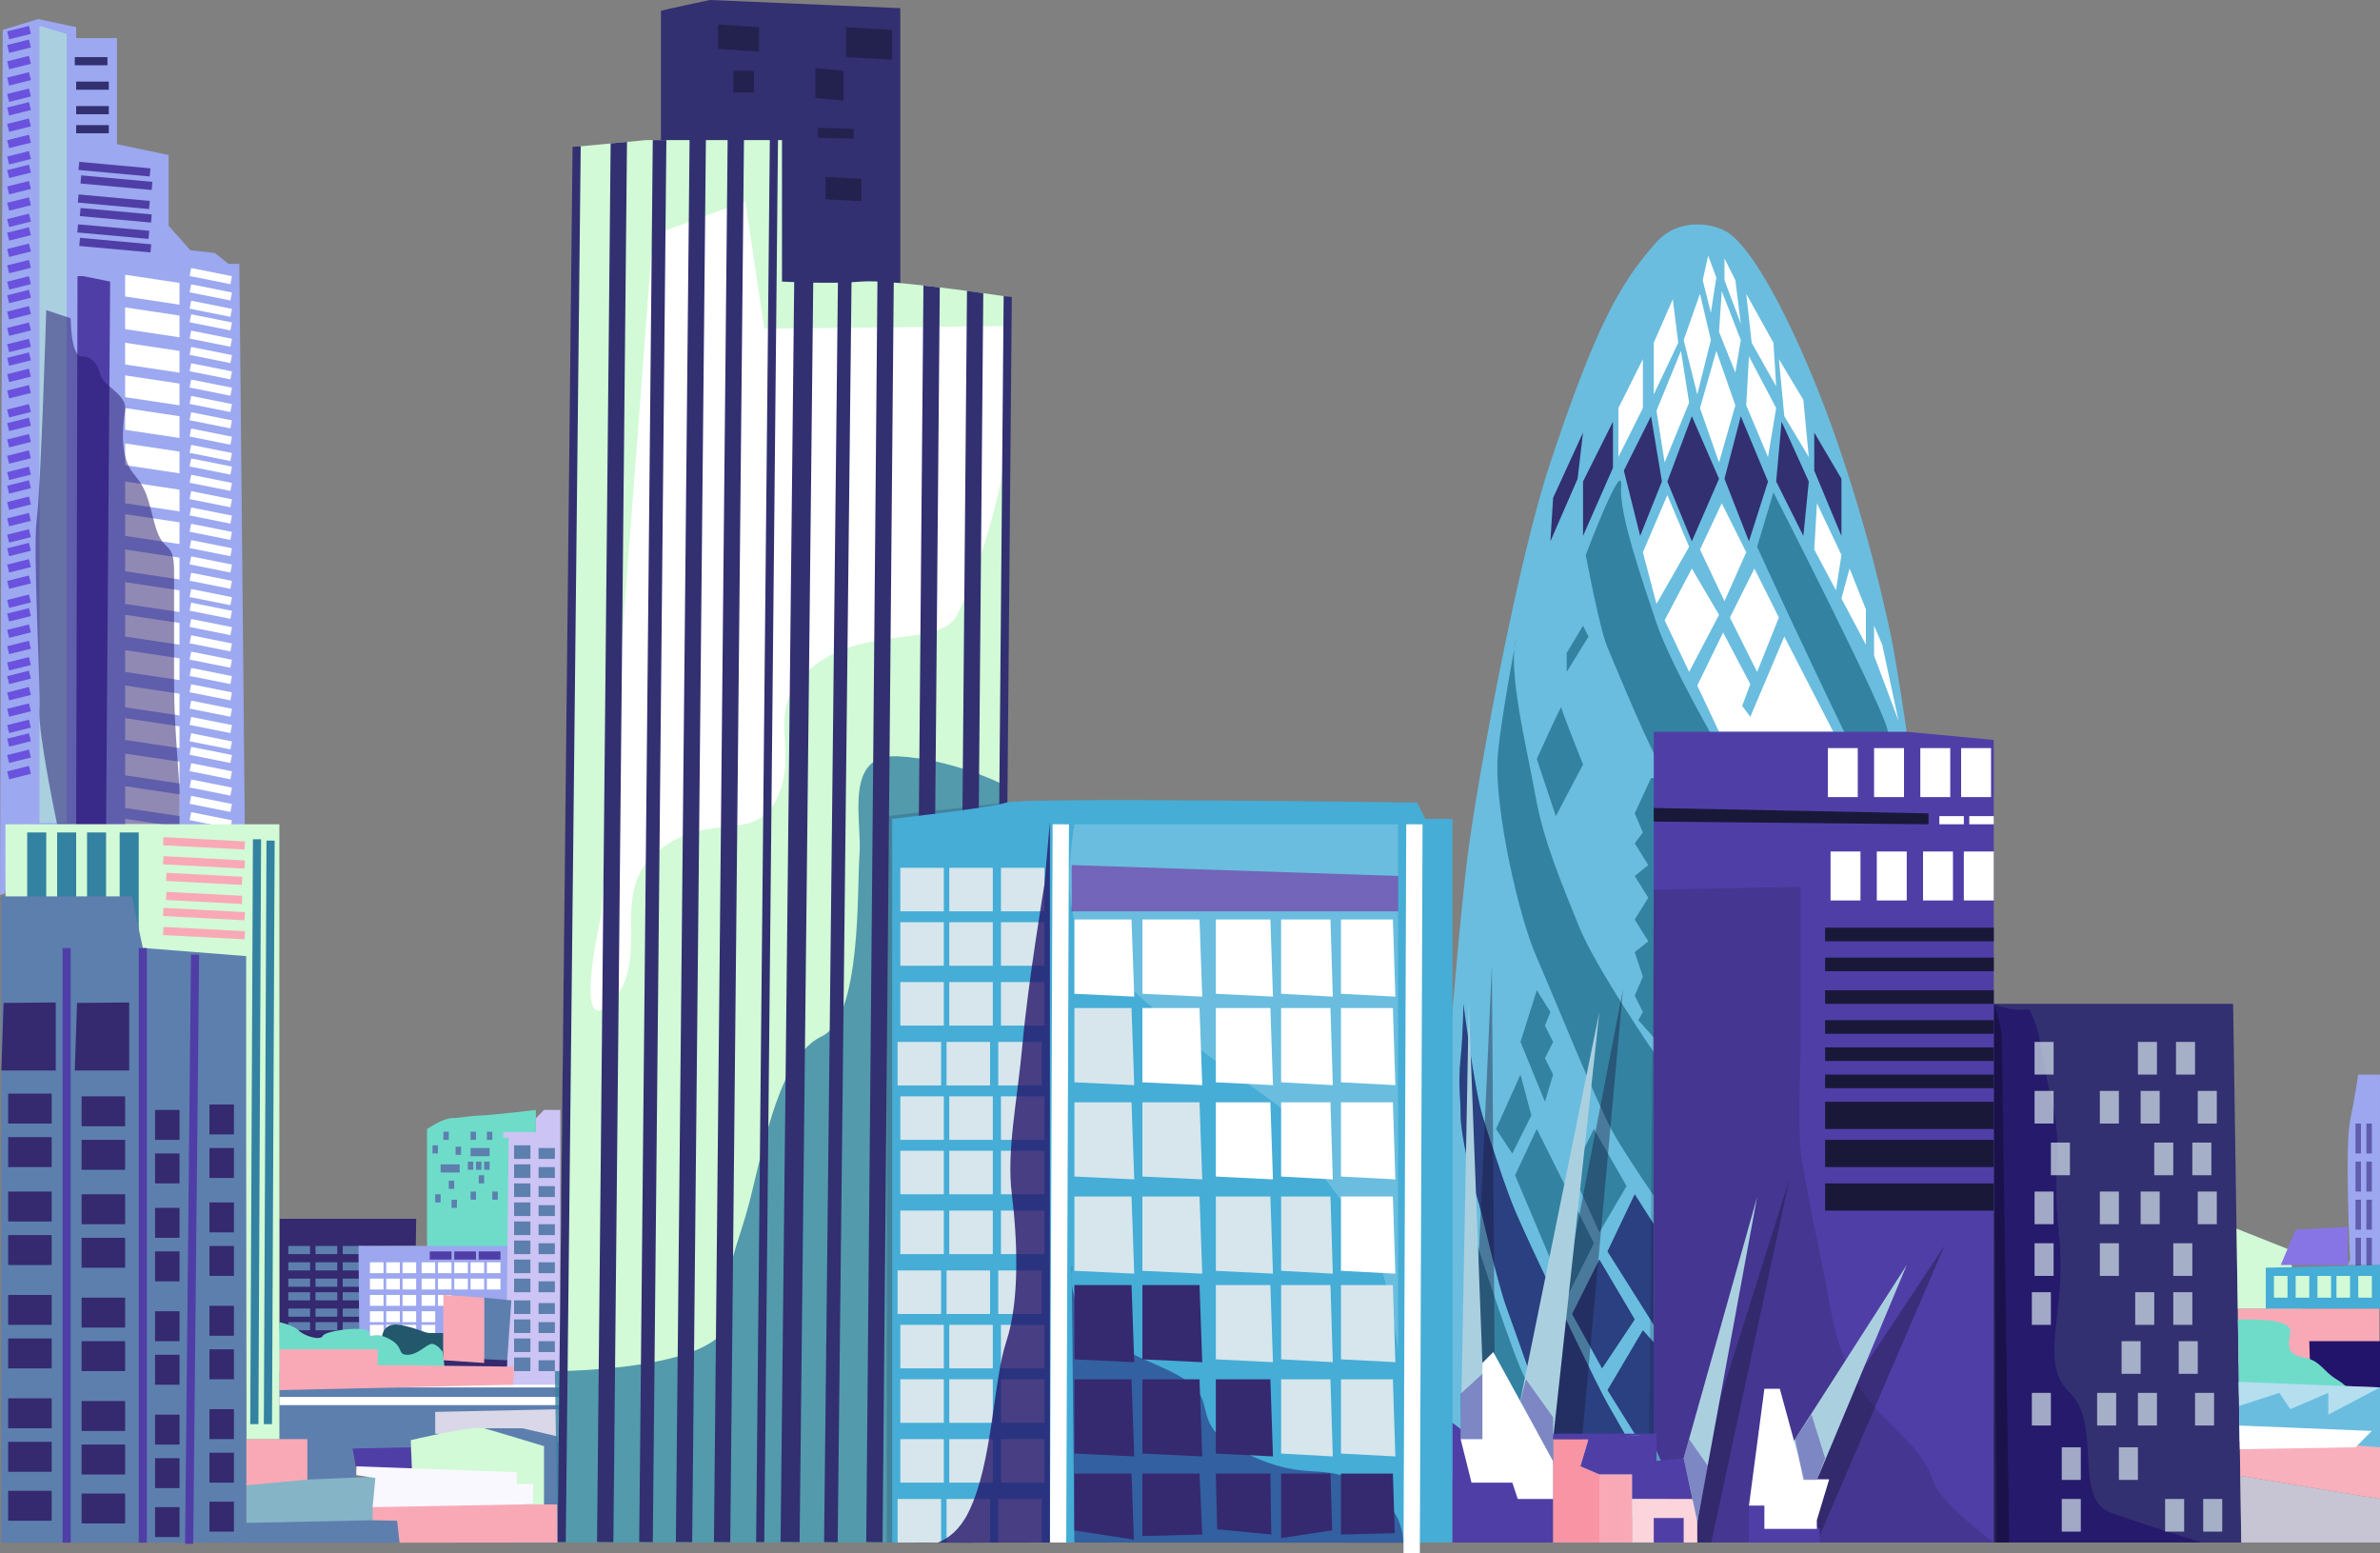 <svg id="Layer_1" data-name="Layer 1" xmlns="http://www.w3.org/2000/svg" viewBox="0 0 875 571"><rect x="0" y="0" width="875" height="571" fill="#808080" stroke="none"/><defs><style>.cls-1{fill:#6a52de;}.cls-2{fill:#5d7fae;}.cls-3{fill:#dad8e8;}.cls-4,.cls-48{fill:#503ea7;}.cls-23,.cls-5{fill:#35296f;}.cls-12,.cls-19,.cls-20,.cls-21,.cls-25,.cls-41,.cls-6{fill:none;stroke-miterlimit:10;}.cls-12,.cls-41,.cls-6{stroke:#fff;}.cls-19,.cls-20,.cls-21,.cls-25,.cls-6{stroke-width:3px;}.cls-7{fill:#d2fad6;}.cls-8{fill:#85b4c7;}.cls-9{fill:#6fdcca;}.cls-10{fill:#f9a9b6;}.cls-11{fill:#f9f8fe;}.cls-12{stroke-width:2px;}.cls-13{fill:#9ca7ef;}.cls-14{fill:#ccc4f4;}.cls-15,.cls-42{fill:#fff;}.cls-16{fill:#23576b;}.cls-17{fill:#9ca8ef;}.cls-18{fill:#aad0e0;}.cls-19{stroke:#6a52de;}.cls-20{stroke:#323071;}.cls-21{stroke:#503ea7;}.cls-22,.cls-27,.cls-33{fill:#23146b;}.cls-22,.cls-23,.cls-48{opacity:0.5;}.cls-22,.cls-23,.cls-27,.cls-30,.cls-39,.cls-42,.cls-44,.cls-45,.cls-48{isolation:isolate;}.cls-24,.cls-39{fill:#3482a1;}.cls-25{stroke:#f9a9b6;}.cls-26{fill:#323071;}.cls-27,.cls-39{opacity:0.8;}.cls-28{opacity:0.7;}.cls-29{fill:#d6e6ec;}.cls-30,.cls-40{opacity:0.3;}.cls-31{fill:#c7c5d4;}.cls-32{fill:#f8b0bc;}.cls-34{fill:#b5deef;}.cls-35{fill:#6abdde;}.cls-36{fill:#45add6;}.cls-37{fill:#8875e5;}.cls-38{opacity:0.6;}.cls-41{stroke-width:6px;}.cls-42,.cls-44{opacity:0.2;}.cls-43,.cls-44,.cls-45{fill:#191839;}.cls-45{opacity:0.4;}.cls-46{fill:#f894a4;}.cls-47{fill:#fcd4db;}</style></defs><title>London</title><g id="Layer_6" data-name="Layer 6"><rect class="cls-1" x="162" y="421" width="4" height="43"/></g><g id="Layer_9" data-name="Layer 9"><polygon class="cls-2" points="90.5 559.19 146.5 558.06 146.9 567.06 90.5 567.06 90.5 559.19"/><polygon class="cls-2" points="102.71 508.99 206 508.99 206 517.99 152.85 537.99 117.75 533.99 102.71 530.99 102.71 508.99"/><polygon class="cls-2" points="113 529.22 129 526.99 131 543.68 113 545.99 113 529.22"/><polygon class="cls-3" points="160 518.99 160 526.99 206 529.99 206 517.99 160 518.99"/><polygon class="cls-4" points="129.64 532.45 151 531.99 151.46 540.99 131 540.47 129.64 532.45"/><polygon class="cls-2" points="178 524.99 192 524.99 205 527.99 205 552.99 200 552.99 178 524.99"/><polygon class="cls-5" points="102.71 447.99 153 447.99 152.87 457.87 131.88 457.99 132.16 488.49 127.85 491.99 108.74 492.99 102.71 488.99 102.71 447.99"/><line class="cls-6" x1="102.71" y1="514.99" x2="206" y2="514.99"/><path class="cls-7" d="M174.5,555.32l-.5-10.94s23-5.47,27-4.37,22,6.56,22,6.56V569" transform="translate(-23 -15)"/><polygon class="cls-8" points="90.5 544.79 138.5 542.79 137.46 558.79 90.5 559.79 90.5 544.79"/><path class="cls-9" d="M180,430s6-4,9-4,8-1,11-1,20-2,20-2v53l-40-1Z" transform="translate(-23 -15)"/><polygon class="cls-10" points="90.5 528.99 113 528.99 113 543.87 90.5 545.99 90.5 528.99"/><polygon class="cls-10" points="137 552.99 205 552.99 205.01 566.99 146.9 567.06 146 558.99 137 558.8 137 552.99"/><polygon class="cls-11" points="131 542.21 131 538.99 190 541.14 190 545.42 196 545.42 196 552.92 137 553.99 138 543.28 131 542.21"/><line class="cls-12" x1="103" y1="508.99" x2="206" y2="508.99"/><rect class="cls-2" x="106" y="457.99" width="8" height="3"/><rect class="cls-2" x="116" y="457.99" width="8" height="3"/><rect class="cls-2" x="126" y="457.99" width="8" height="3"/><rect class="cls-2" x="106" y="463.99" width="8" height="3"/><rect class="cls-2" x="116" y="463.99" width="8" height="3"/><rect class="cls-2" x="126" y="463.99" width="8" height="3"/><rect class="cls-2" x="106" y="469.99" width="8" height="3"/><rect class="cls-2" x="116" y="469.99" width="8" height="3"/><rect class="cls-2" x="126" y="469.99" width="8" height="3"/><rect class="cls-2" x="106" y="474.99" width="8" height="3"/><rect class="cls-2" x="116" y="474.99" width="8" height="3"/><rect class="cls-2" x="126" y="474.99" width="8" height="3"/><rect class="cls-2" x="106" y="480.99" width="8" height="3"/><rect class="cls-2" x="116" y="480.99" width="8" height="3"/><rect class="cls-2" x="126" y="480.99" width="8" height="3"/><rect class="cls-2" x="106" y="485.99" width="8" height="3"/><rect class="cls-2" x="116" y="485.99" width="8" height="3"/><rect class="cls-2" x="126" y="485.99" width="8" height="3"/><polygon class="cls-13" points="132.07 488.49 131.81 457.99 187 457.99 186.67 499.99 130.79 492.99 132.07 488.49"/><polygon class="cls-14" points="206 407.99 200 407.99 197 411.06 197 416.16 185 416.16 185 418.2 187 418.2 186.51 463.07 186 508.99 196 508.99 206 508.99 206 407.99"/><rect class="cls-2" x="189" y="420.99" width="6" height="5"/><rect class="cls-2" x="198" y="421.99" width="6" height="4"/><rect class="cls-2" x="189" y="427.99" width="6" height="5"/><rect class="cls-2" x="198" y="428.99" width="6" height="4"/><rect class="cls-2" x="189" y="434.99" width="6" height="5"/><rect class="cls-2" x="198" y="435.99" width="6" height="4"/><rect class="cls-2" x="189" y="441.99" width="6" height="5"/><rect class="cls-2" x="198" y="442.99" width="6" height="4"/><rect class="cls-2" x="189" y="448.99" width="6" height="5"/><rect class="cls-2" x="198" y="449.99" width="6" height="4"/><rect class="cls-2" x="189" y="455.99" width="6" height="5"/><rect class="cls-2" x="198" y="456.99" width="6" height="4"/><rect class="cls-2" x="189" y="462.99" width="6" height="5"/><rect class="cls-2" x="198" y="463.99" width="6" height="4"/><rect class="cls-2" x="189" y="469.99" width="6" height="5"/><rect class="cls-2" x="198" y="470.99" width="6" height="4"/><rect class="cls-2" x="189" y="477.99" width="6" height="5"/><rect class="cls-2" x="198" y="478.99" width="6" height="4"/><rect class="cls-2" x="189" y="484.99" width="6" height="5"/><rect class="cls-2" x="198" y="485.99" width="6" height="4"/><rect class="cls-2" x="189" y="491.99" width="6" height="5"/><rect class="cls-2" x="198" y="492.99" width="6" height="4"/><rect class="cls-2" x="189" y="498.99" width="6" height="5"/><rect class="cls-2" x="198" y="499.99" width="6" height="4"/><polygon class="cls-2" points="178 476.99 178 500.99 186.41 500.99 188 477.99 178 476.99"/><polygon class="cls-15" points="136 463.99 141 463.99 141 467.99 136 467.99 136 464.99 136 463.99"/><polygon class="cls-15" points="142 463.99 147 463.99 147 467.99 142 467.99 142 464.99 142 463.99"/><polygon class="cls-15" points="148 463.99 153 463.99 153 467.99 148 467.99 148 464.99 148 463.99"/><polygon class="cls-15" points="155 463.99 160 463.99 160 467.99 155 467.99 155 464.99 155 463.99"/><polygon class="cls-15" points="161 463.99 166 463.99 166 467.99 161 467.99 161 464.99 161 463.99"/><polygon class="cls-15" points="167 463.99 172 463.99 172 467.99 167 467.99 167 464.99 167 463.99"/><polygon class="cls-15" points="173 463.99 178 463.99 178 467.99 173 467.99 173 464.99 173 463.99"/><polygon class="cls-15" points="179 463.99 184 463.99 184 467.99 179 467.99 179 464.99 179 463.99"/><polygon class="cls-15" points="173 469.99 178 469.99 178 473.99 173 473.99 173 470.99 173 469.99"/><polygon class="cls-15" points="179 469.99 184 469.99 184 473.99 179 473.99 179 470.99 179 469.99"/><polygon class="cls-15" points="136 469.99 141 469.99 141 473.99 136 473.99 136 470.99 136 469.99"/><polygon class="cls-15" points="142 469.99 147 469.99 147 473.99 142 473.99 142 470.99 142 469.99"/><polygon class="cls-15" points="148 469.99 153 469.99 153 473.99 148 473.99 148 470.99 148 469.99"/><polygon class="cls-15" points="155 469.99 160 469.99 160 473.99 155 473.99 155 470.99 155 469.99"/><polygon class="cls-15" points="161 469.99 166 469.99 166 473.99 161 473.99 161 470.99 161 469.99"/><polygon class="cls-15" points="167 469.99 172 469.99 172 473.99 167 473.99 167 470.99 167 469.99"/><polygon class="cls-15" points="136 475.99 141 475.99 141 479.99 136 479.99 136 476.99 136 475.99"/><polygon class="cls-15" points="142 475.99 147 475.99 147 479.99 142 479.99 142 476.99 142 475.99"/><polygon class="cls-15" points="148 475.99 153 475.99 153 479.99 148 479.99 148 476.99 148 475.99"/><polygon class="cls-15" points="155 475.99 160 475.99 160 479.99 155 479.99 155 476.99 155 475.99"/><polygon class="cls-15" points="161 475.99 166 475.99 166 479.99 161 479.99 161 476.99 161 475.99"/><polygon class="cls-15" points="136 481.99 141 481.99 141 485.99 136 485.99 136 482.99 136 481.99"/><polygon class="cls-15" points="142 481.99 147 481.99 147 485.99 142 485.99 142 482.99 142 481.99"/><polygon class="cls-15" points="148 481.99 153 481.99 153 485.99 148 485.99 148 482.99 148 481.99"/><polygon class="cls-15" points="155 481.99 160 481.99 160 485.99 155 485.99 155 482.99 155 481.99"/><polygon class="cls-15" points="136 486.99 141 486.99 141 490.99 136 490.99 136 487.99 136 486.99"/><polygon class="cls-15" points="142 486.99 147 486.99 147 490.99 142 490.99 142 487.99 142 486.99"/><polygon class="cls-15" points="148 486.99 153 486.99 153 490.99 148 490.99 148 487.99 148 486.99"/><polygon class="cls-15" points="155 486.99 160 486.99 160 490.99 155 490.99 155 487.99 155 486.99"/><path class="cls-16" d="M163.55,506v-.15c.13-.82,1-4.74,6.43-3.85,6,1,9,3,11,3h5v10l-21-1Z" transform="translate(-23 -15)"/><path class="cls-9" d="M125.71,501s5,1,7,3,8,4,9,2,17.09-4,17.09-1,1-1,7,2,3,6,7,6,7-4,9-4,4,3,4,3l1,9-61.29-2Z" transform="translate(-23 -15)"/><polygon class="cls-5" points="163.22 498.99 186.46 499.99 186.41 503.99 163.5 503.49 163.22 499.99 163.22 498.99"/><polygon class="cls-10" points="178 476.99 163 475.99 163 499.99 178 500.99 178 476.99"/><polygon class="cls-10" points="102.71 495.99 138.85 495.99 138.85 501.76 189 502.34 188.64 508.99 102.71 510.99 102.71 495.99"/><rect class="cls-4" x="158" y="459.99" width="8" height="3"/><rect class="cls-4" x="167" y="459.99" width="8" height="3"/><rect class="cls-4" x="176" y="459.99" width="8" height="3"/><rect class="cls-2" x="163" y="415.99" width="2" height="3"/><rect class="cls-2" x="173" y="415.99" width="2" height="3"/><rect class="cls-2" x="166" y="440.99" width="2" height="3"/><rect class="cls-2" x="173" y="421.99" width="7" height="3"/><rect class="cls-2" x="162" y="427.99" width="7" height="3"/><rect class="cls-2" x="167.5" y="421.49" width="2" height="3"/><rect class="cls-2" x="176" y="431.99" width="2" height="3"/><rect class="cls-2" x="173" y="437.99" width="2" height="3"/><rect class="cls-2" x="172" y="426.99" width="2" height="3"/><rect class="cls-2" x="165" y="433.99" width="2" height="3"/><rect class="cls-2" x="175" y="426.99" width="2" height="3"/><rect class="cls-2" x="178" y="426.99" width="2" height="3"/><rect class="cls-2" x="159" y="420.99" width="2" height="3"/><rect class="cls-2" x="179" y="415.99" width="2" height="3"/><rect class="cls-2" x="160" y="438.99" width="2" height="3"/><rect class="cls-2" x="181" y="437.99" width="2" height="3"/><polygon class="cls-17" points="0 328.99 1 10.99 14 6.99 28 9.99 28 13.99 43 13.99 43 52.99 62 56.99 62 82.99 70 91.99 79 92.99 84 96.99 88 96.99 90 302.99 0 328.99"/><line class="cls-6" x1="70" y1="99.99" x2="85" y2="102.99"/><line class="cls-6" x1="70" y1="105.99" x2="85" y2="108.99"/><line class="cls-6" x1="70" y1="111.99" x2="85" y2="114.99"/><line class="cls-6" x1="70" y1="116.99" x2="85" y2="119.99"/><line class="cls-6" x1="70" y1="122.99" x2="85" y2="125.99"/><line class="cls-6" x1="70" y1="128.99" x2="85" y2="131.99"/><line class="cls-6" x1="70" y1="134.99" x2="85" y2="137.99"/><line class="cls-6" x1="70" y1="140.99" x2="85" y2="143.99"/><line class="cls-6" x1="70" y1="146.99" x2="85" y2="149.99"/><line class="cls-6" x1="70" y1="152.99" x2="85" y2="155.99"/><line class="cls-6" x1="70" y1="158.99" x2="85" y2="161.99"/><line class="cls-6" x1="70" y1="164.99" x2="85" y2="167.99"/><line class="cls-6" x1="70" y1="169.99" x2="85" y2="172.99"/><line class="cls-6" x1="70" y1="175.99" x2="85" y2="178.99"/><line class="cls-6" x1="70" y1="181.99" x2="85" y2="184.99"/><line class="cls-6" x1="70" y1="187.99" x2="85" y2="190.99"/><line class="cls-6" x1="70" y1="193.99" x2="85" y2="196.99"/><line class="cls-6" x1="70" y1="199.99" x2="85" y2="202.99"/><line class="cls-6" x1="70" y1="205.99" x2="85" y2="208.99"/><line class="cls-6" x1="70" y1="211.99" x2="85" y2="214.99"/><line class="cls-6" x1="70" y1="217.99" x2="85" y2="220.99"/><line class="cls-6" x1="70" y1="222.99" x2="85" y2="225.99"/><line class="cls-6" x1="70" y1="228.99" x2="85" y2="231.99"/><line class="cls-6" x1="70" y1="234.99" x2="85" y2="237.99"/><line class="cls-6" x1="70" y1="240.99" x2="85" y2="243.99"/><line class="cls-6" x1="70" y1="246.99" x2="85" y2="249.99"/><line class="cls-6" x1="70" y1="252.99" x2="85" y2="255.99"/><line class="cls-6" x1="70" y1="258.99" x2="85" y2="261.99"/><line class="cls-6" x1="70" y1="264.99" x2="85" y2="267.99"/><line class="cls-6" x1="70" y1="270.99" x2="85" y2="273.99"/><line class="cls-6" x1="70" y1="275.99" x2="85" y2="278.99"/><line class="cls-6" x1="70" y1="281.99" x2="85" y2="284.99"/><line class="cls-6" x1="70" y1="287.99" x2="85" y2="290.99"/><line class="cls-6" x1="70" y1="293.99" x2="85" y2="296.99"/><line class="cls-6" x1="70" y1="299.99" x2="85" y2="302.99"/><line class="cls-6" x1="70" y1="305.99" x2="85" y2="308.99"/><polygon class="cls-18" points="14.5 9.49 14.5 302.49 24.5 302.49 24.5 12.49 14.5 9.49"/><line class="cls-19" x1="3" y1="12.99" x2="11" y2="10.99"/><line class="cls-19" x1="3" y1="17.99" x2="11" y2="15.99"/><line class="cls-19" x1="3" y1="23.99" x2="11" y2="21.99"/><line class="cls-19" x1="3" y1="29.99" x2="11" y2="27.99"/><line class="cls-19" x1="3" y1="35.99" x2="11" y2="33.99"/><line class="cls-19" x1="3" y1="40.99" x2="11" y2="38.99"/><line class="cls-19" x1="3" y1="46.99" x2="11" y2="44.99"/><line class="cls-19" x1="3" y1="52.99" x2="11" y2="50.99"/><line class="cls-19" x1="3" y1="58.99" x2="11" y2="56.99"/><line class="cls-19" x1="3" y1="63.99" x2="11" y2="61.99"/><line class="cls-19" x1="3" y1="69.99" x2="11" y2="67.99"/><line class="cls-19" x1="3" y1="75.99" x2="11" y2="73.99"/><line class="cls-19" x1="3" y1="81.99" x2="11" y2="79.99"/><line class="cls-19" x1="3" y1="86.99" x2="11" y2="84.99"/><line class="cls-19" x1="3" y1="92.99" x2="11" y2="90.99"/><line class="cls-19" x1="3" y1="98.99" x2="11" y2="96.99"/><line class="cls-19" x1="3" y1="104.99" x2="11" y2="102.99"/><line class="cls-19" x1="3" y1="109.99" x2="11" y2="107.99"/><line class="cls-19" x1="3" y1="115.99" x2="11" y2="113.99"/><line class="cls-19" x1="3" y1="121.99" x2="11" y2="119.99"/><line class="cls-19" x1="3" y1="127.99" x2="11" y2="125.99"/><line class="cls-19" x1="3" y1="132.99" x2="11" y2="130.99"/><line class="cls-19" x1="3" y1="138.99" x2="11" y2="136.99"/><line class="cls-19" x1="3" y1="144.99" x2="11" y2="142.99"/><line class="cls-19" x1="3" y1="151.99" x2="11" y2="149.99"/><line class="cls-19" x1="3" y1="156.99" x2="11" y2="154.99"/><line class="cls-19" x1="3" y1="162.99" x2="11" y2="160.99"/><line class="cls-19" x1="3" y1="168.99" x2="11" y2="166.99"/><line class="cls-19" x1="3" y1="174.99" x2="11" y2="172.99"/><line class="cls-19" x1="3" y1="179.99" x2="11" y2="177.99"/><line class="cls-19" x1="3" y1="185.99" x2="11" y2="183.99"/><line class="cls-19" x1="3" y1="191.99" x2="11" y2="189.99"/><line class="cls-19" x1="3" y1="197.99" x2="11" y2="195.99"/><line class="cls-19" x1="3" y1="202.99" x2="11" y2="200.99"/><line class="cls-19" x1="3" y1="208.99" x2="11" y2="206.99"/><line class="cls-19" x1="3" y1="214.99" x2="11" y2="212.99"/><line class="cls-19" x1="3" y1="221.99" x2="11" y2="219.99"/><line class="cls-19" x1="3" y1="226.99" x2="11" y2="224.99"/><line class="cls-19" x1="3" y1="232.99" x2="11" y2="230.99"/><line class="cls-19" x1="3" y1="238.99" x2="11" y2="236.99"/><line class="cls-19" x1="3" y1="244.99" x2="11" y2="242.99"/><line class="cls-19" x1="3" y1="249.99" x2="11" y2="247.99"/><line class="cls-19" x1="3" y1="255.99" x2="11" y2="253.99"/><line class="cls-19" x1="3" y1="261.99" x2="11" y2="259.99"/><line class="cls-19" x1="3" y1="267.99" x2="11" y2="265.99"/><line class="cls-19" x1="3" y1="272.99" x2="11" y2="270.99"/><line class="cls-19" x1="3" y1="278.99" x2="11" y2="276.99"/><line class="cls-19" x1="3" y1="284.99" x2="11" y2="282.99"/><line class="cls-20" x1="27.5" y1="22.49" x2="39.5" y2="22.49"/><line class="cls-20" x1="28" y1="31.49" x2="40" y2="31.49"/><line class="cls-20" x1="28" y1="40.49" x2="40" y2="40.49"/><line class="cls-20" x1="28" y1="47.49" x2="40" y2="47.49"/><polygon class="cls-15" points="46 100.99 46 108.99 66 111.99 66 103.99 46 100.99"/><polygon class="cls-15" points="46 112.99 46 120.99 66 123.99 66 115.99 46 112.99"/><polygon class="cls-15" points="46 125.99 46 133.99 66 136.99 66 128.99 46 125.99"/><polygon class="cls-15" points="46 137.99 46 145.99 66 148.99 66 140.99 46 137.99"/><polygon class="cls-15" points="46 149.99 46 157.99 66 160.99 66 152.99 46 149.99"/><polygon class="cls-15" points="46 162.99 46 170.99 66 173.99 66 165.99 46 162.99"/><polygon class="cls-15" points="46 176.99 46 184.99 66 187.99 66 179.99 46 176.99"/><polygon class="cls-15" points="46 188.99 46 196.99 66 199.99 66 191.99 46 188.99"/><polygon class="cls-15" points="46 201.99 46 209.99 66 212.99 66 204.99 46 201.99"/><polygon class="cls-15" points="46 213.99 46 221.99 66 224.99 66 216.99 46 213.99"/><polygon class="cls-15" points="46 225.99 46 233.99 66 236.99 66 228.99 46 225.99"/><polygon class="cls-15" points="46 238.99 46 246.99 66 249.99 66 241.99 46 238.99"/><polygon class="cls-15" points="46 251.99 46 259.99 66 262.99 66 254.99 46 251.99"/><polygon class="cls-15" points="46 263.99 46 271.99 66 274.99 66 266.99 46 263.99"/><polygon class="cls-15" points="46 276.99 46 284.99 66 287.99 66 279.99 46 276.99"/><polygon class="cls-15" points="46 288.99 46 296.99 66 299.99 66 291.99 46 288.99"/><polygon class="cls-15" points="46 300.99 46 308.99 66 311.99 66 303.99 46 300.99"/><polygon class="cls-15" points="46 313.99 46 321.99 66 324.99 66 316.99 46 313.99"/><line class="cls-21" x1="29.49" y1="77.94" x2="55.66" y2="80.32"/><line class="cls-21" x1="28.76" y1="72.97" x2="54.94" y2="75.35"/><line class="cls-21" x1="29.72" y1="65.96" x2="55.9" y2="68.34"/><line class="cls-21" x1="29" y1="60.99" x2="55.17" y2="63.37"/><line class="cls-21" x1="29.28" y1="88.92" x2="55.45" y2="91.29"/><line class="cls-21" x1="28.55" y1="83.95" x2="54.73" y2="86.32"/><polygon class="cls-4" points="30.5 101.49 40.5 103.49 39 302.99 28 302.99 28.5 101.49 30.5 101.49"/><path class="cls-22" d="M40,129l9,3s0,14,4,14,6,3,7,7,10,7,9,13-2,17,3,23,5,8,8,19,7,5,7,17v42c0,14,2,36,2,38v13H44s-7-33-6.5-42-2.5-59-1-70S40,129,40,129Z" transform="translate(-23 -15)"/><path class="cls-23" d="M25,342c15-2,26-7,35-4s16,6,19,10,5,19,5,19H63L24,355Z" transform="translate(-23 -15)"/><polygon class="cls-7" points="2 330.47 2 302.99 18.11 302.99 85.59 302.99 102.71 302.99 102.71 528.99 90.62 528.99 90.12 352.35 51.85 349.3 46.81 329.96 18.12 330.29 9.56 330.39 2 330.47"/><rect class="cls-24" x="10" y="305.99" width="7" height="24"/><rect class="cls-24" x="21" y="305.99" width="7" height="24"/><rect class="cls-24" x="32" y="305.99" width="7" height="24"/><rect class="cls-24" x="44" y="305.99" width="7" height="41"/><line class="cls-25" x1="60.02" y1="309.21" x2="89.98" y2="310.78"/><line class="cls-25" x1="60.02" y1="316.21" x2="89.98" y2="317.78"/><line class="cls-25" x1="61.14" y1="322.32" x2="89" y2="323.78"/><line class="cls-25" x1="61.12" y1="329.32" x2="88.98" y2="330.78"/><line class="cls-25" x1="60.02" y1="335.21" x2="89.98" y2="336.78"/><line class="cls-25" x1="60.02" y1="342.21" x2="89.98" y2="343.78"/><rect class="cls-24" x="9.5" y="429.49" width="215" height="3" transform="translate(-337.52 531.03) rotate(-89.74)"/><rect class="cls-24" x="14.74" y="429.74" width="214.5" height="3" transform="translate(-332.8 536.27) rotate(-89.74)"/><polygon class="cls-26" points="733 368.99 821 368.99 824 566.99 732 566.99 733 368.99"/><path class="cls-27" d="M756,384a24.51,24.51,0,0,0,13,2c5,10,3,10.67,8,32.34S777,439,780,469s-8,46,4,58,1,39,15,44,33.5,11,33.5,11H757Z" transform="translate(-23 -15)"/><g class="cls-28"><rect class="cls-29" x="748" y="382.99" width="7" height="12"/><rect class="cls-29" x="786" y="382.99" width="7" height="12"/><rect class="cls-29" x="800" y="382.99" width="7" height="12"/><rect class="cls-29" x="748" y="400.99" width="7" height="12"/><rect class="cls-29" x="772" y="400.99" width="7" height="12"/><rect class="cls-29" x="787" y="400.99" width="7" height="12"/><rect class="cls-29" x="808" y="400.99" width="7" height="12"/><rect class="cls-29" x="747" y="511.99" width="7" height="12"/><rect class="cls-29" x="771" y="511.99" width="7" height="12"/><rect class="cls-29" x="786" y="511.99" width="7" height="12"/><rect class="cls-29" x="807" y="511.99" width="7" height="12"/><rect class="cls-29" x="748" y="456.99" width="7" height="12"/><rect class="cls-29" x="772" y="456.99" width="7" height="12"/><rect class="cls-29" x="799" y="456.99" width="7" height="12"/><rect class="cls-29" x="748" y="437.99" width="7" height="12"/><rect class="cls-29" x="772" y="437.99" width="7" height="12"/><rect class="cls-29" x="754" y="419.99" width="7" height="12"/><rect class="cls-29" x="792" y="419.99" width="7" height="12"/><rect class="cls-29" x="806" y="419.99" width="7" height="12"/><rect class="cls-29" x="787" y="437.99" width="7" height="12"/><rect class="cls-29" x="808" y="437.99" width="7" height="12"/><rect class="cls-29" x="747" y="474.99" width="7" height="12"/><rect class="cls-29" x="785" y="474.99" width="7" height="12"/><rect class="cls-29" x="799" y="474.99" width="7" height="12"/><rect class="cls-29" x="758" y="550.99" width="7" height="12"/><rect class="cls-29" x="796" y="550.99" width="7" height="12"/><rect class="cls-29" x="810" y="550.99" width="7" height="12"/><rect class="cls-29" x="780" y="492.99" width="7" height="12"/><rect class="cls-29" x="801" y="492.99" width="7" height="12"/><rect class="cls-29" x="758" y="531.99" width="7" height="12"/><rect class="cls-29" x="779" y="531.99" width="7" height="12"/></g><path class="cls-30" d="M756,384V582h5.67S759,402,759,397s-3-13-3-13h0V582" transform="translate(-23 -15)"/><polygon class="cls-31" points="823.63 542.49 875 550.99 875 566.99 824 566.99 823.63 542.49"/><polygon class="cls-32" points="823.41 527.99 875 527.99 875 550.99 823.63 542.49 823.41 527.99"/><polygon class="cls-10" points="822.75 480.99 834.75 480.99 874.75 480.99 874.75 498.99 823.01 501.48 822.75 480.99"/><polygon class="cls-33" points="849 492.99 849.5 508.99 875 509.99 875 492.99 849 492.99"/><path class="cls-9" d="M847,500c7,0,19,0,18,5s-1,8,5,9,7,5,12,8,5,5,5,5l-40.87.88L845.75,500Z" transform="translate(-23 -15)"/><polygon class="cls-34" points="823 507.93 875 509.99 875 522.99 823.41 529.81 823 507.93"/><polygon class="cls-35" points="823.17 516.81 838 511.99 842 517.99 856 511.99 856 519.99 875 509.99 875 531.99 823.41 527.99 823.17 516.81"/><polygon class="cls-15" points="823.29 524 872 525.99 866 531.99 823.48 532.71 823.29 524"/><path class="cls-13" d="M887,478s-2-41,0-51,3-17,3-17h8v70H886.11Z" transform="translate(-23 -15)"/><rect class="cls-22" x="866" y="412.99" width="2" height="11"/><rect class="cls-22" x="870" y="412.99" width="2" height="11"/><rect class="cls-22" x="870" y="426.99" width="2" height="11"/><rect class="cls-22" x="866" y="426.99" width="2" height="11"/><rect class="cls-22" x="870" y="440.99" width="2" height="11"/><rect class="cls-22" x="866" y="440.99" width="2" height="11"/><rect class="cls-22" x="866" y="454.99" width="2" height="11"/><rect class="cls-22" x="870" y="454.99" width="2" height="11"/><polygon class="cls-7" points="822.25 451.62 841 459.08 846.5 480.99 822.7 480.99 822.25 451.62"/><polygon class="cls-36" points="833 465.99 875 464.99 875 480.99 833 480.99 833 465.99"/><path class="cls-7" d="M859,484v8h5v-8Z" transform="translate(-23 -15)"/><path class="cls-7" d="M867,484v8h5v-8Z" transform="translate(-23 -15)"/><path class="cls-7" d="M875,484v8h5v-8Z" transform="translate(-23 -15)"/><path class="cls-7" d="M890,484v8h5v-8Z" transform="translate(-23 -15)"/><path class="cls-7" d="M882,484v8h5v-8Z" transform="translate(-23 -15)"/><polygon class="cls-37" points="863.11 450.99 844 451.99 838.5 464.99 863.11 464.99 863.11 450.99"/><path class="cls-35" d="M552,450s6.81-94.69,11.33-126c4.81-33.29,18.41-105.21,29.67-139,17-51,25.9-66.25,39-81,8-9,21.26-7.3,27-3,12,9,29.67,47,41,81a591.52,591.52,0,0,1,17.82,65c2.06,9,6.18,37,6.18,37L633.37,574l-78.28-16Z" transform="translate(-23 -15)"/><polygon class="cls-24" points="601 438.99 608 449.99 608 486.99 591 459.99 601 438.99"/><polygon class="cls-24" points="591 510.99 601 526.99 613 529.99 613 498.99 604 488.99 591 510.99"/><path class="cls-24" d="M594,544s-13-37-17-48-9-35-11-41-6-23-6-30-1-11,0-21,1-20,1-20,4,31,7,41,9,28,12,35,10,22,12,26,18,38,22,45l8,14Z" transform="translate(-23 -15)"/><polygon class="cls-24" points="578 482.99 588 462.99 601 484.99 589 502.99 578 482.99"/><path class="cls-24" d="M565,469s15,47,19,53-5,11-5,11l-15-19Z" transform="translate(-23 -15)"/><path class="cls-24" d="M580.5,249.49s-6.69,34.68-7,46C573,313.73,581,351,588,367s23,56,29,66,15,23,15,23l-.5-53.5s-22-32-28-47-13-31-16-48S577,261,580.5,249.49Z" transform="translate(-23 -15)"/><path class="cls-24" d="M606,219s5,27,8,34,16,39,21,46,20-9,20-9-18-31-23-46-13.8-40-13-50C619.94,182.16,606,218.93,606,219Z" transform="translate(-23 -15)"/><path class="cls-24" d="M669,216l6-20s43,84,42,88-16,0-16,0S685,251,669,216Z" transform="translate(-23 -15)"/><polygon class="cls-24" points="578 430.99 588 452.99 598 435.99 586 414.99 578 430.99"/><polygon class="cls-24" points="557 431.99 576 476.99 586 456.99 565 414.99 557 431.99"/><polygon class="cls-24" points="559 382.99 568 404.99 571 394.99 568 388.99 571 382.99 568 376.99 570 371.99 565 363.99 559 382.99"/><polygon class="cls-24" points="550 414.99 559 394.99 563 409.99 556 423.99 550 414.99"/><path class="cls-24" d="M588,294l7,21,10-19s-8-20-8-21S588,294,588,294Z" transform="translate(-23 -15)"/><polygon class="cls-24" points="607 285.99 601 298.99 604 305.99 601 309.99 606 317.99 601 321.99 606 329.99 601 337.99 606 345.99 601 349.99 604 358.99 601 365.99 604 371.99 602.33 374.99 613 386.99 613 285.99 607 285.99"/><polygon class="cls-24" points="576 239.99 576 246.99 584 233.99 582 229.99 576 239.99"/><polygon class="cls-26" points="613 176.99 622 198.99 632 175.99 622 152.99 613 176.99"/><polygon class="cls-26" points="634 175.99 643 198.99 650 176.99 640 152.99 634 175.99"/><polygon class="cls-26" points="653 176.99 663 196.99 665 176.99 655 154.99 653 176.99"/><polygon class="cls-26" points="667 158.99 667 172.99 677 196.99 677 175.99 667 158.99"/><polygon class="cls-26" points="597 172.99 603 196.99 611 176.99 607 152.99 597 172.99"/><polygon class="cls-26" points="582 176.99 593 154.99 593 171.99 582 196.99 582 176.99"/><polygon class="cls-26" points="570 198.99 571 182.99 582 158.99 580 175.99 570 198.99"/><polygon class="cls-15" points="667 201.99 675 216.99 677 203.99 668 184.99 667 201.99"/><polygon class="cls-15" points="677 219.99 686 236.99 686 223.99 680 208.99 677 219.99"/><polygon class="cls-15" points="689 240.99 698 264.99 692 236.99 689 229.99 689 240.99"/><polygon class="cls-15" points="625 201.99 634 220.99 642 202.99 633 184.99 625 201.99"/><polygon class="cls-15" points="636 226.99 646 246.99 654 226.99 645 208.99 636 226.99"/><polygon class="cls-15" points="604 202.99 609 221.99 621 200.99 613 181.99 604 202.99"/><polygon class="cls-15" points="612 227.99 621 246.99 632 225.99 622 208.99 612 227.99"/><polygon class="cls-15" points="624 251.99 632 268.99 674 268.99 656 233.99 643.5 263.49 640.5 259.49 643.5 251.49 633.5 232.49 624 251.99"/><polygon class="cls-15" points="642 148.99 650 167.99 653 149.99 643 130.99 642 148.99"/><polygon class="cls-15" points="656 152.99 665 167.99 663 146.99 654 131.99 656 152.99"/><polygon class="cls-15" points="631 128.99 638 148.99 632 169.99 625 149.99 631 128.99"/><polygon class="cls-15" points="632 121.99 638 136.99 640 124.99 633 106.99 632 121.99"/><polygon class="cls-15" points="644 125.99 653 141.99 652 125.99 642 107.99 644 125.99"/><polygon class="cls-15" points="634 94.99 634 102.99 640 118.99 638 102.99 634 94.99"/><polygon class="cls-15" points="609 150.99 612 169.99 621 147.99 618 128.99 609 150.99"/><polygon class="cls-15" points="619 124.99 624 144.99 629 124.99 625 107.99 619 124.99"/><polygon class="cls-15" points="628 93.99 626 102.99 629 114.99 631 101.99 628 93.99"/><polygon class="cls-15" points="608 125.99 608 144.99 617 125.99 615 109.99 608 125.99"/><polygon class="cls-15" points="604 131.99 595 149.99 595 167.99 604 149.99 604 131.99"/><g class="cls-38"><polygon class="cls-33" points="601 438.99 608 449.99 608 486.99 591 459.99 601 438.99"/><polygon class="cls-33" points="591 510.99 601 526.99 613 529.99 613 498.99 604 488.99 591 510.99"/><path class="cls-33" d="M594,544s-13-37-17-48-9-35-11-41-6-23-6-30-1-11,0-21,1-20,1-20,4,31,7,41,9,28,12,35,10,22,12,26,18,38,22,45l8,14Z" transform="translate(-23 -15)"/><polygon class="cls-33" points="578 482.99 588 462.99 601 484.99 589 502.99 578 482.99"/></g><polygon class="cls-2" points="0.5 329.49 48.5 329.49 52.5 348.45 71.54 349.95 90.5 351.45 90.5 567.06 69.33 566.99 0.5 566.99 0.5 329.49"/><polygon class="cls-5" points="1.33 368.66 20.5 368.49 20.5 393.49 0.5 393.49 1.33 368.66"/><polygon class="cls-5" points="28.33 368.66 47.5 368.49 47.5 393.49 27.5 393.49 28.33 368.66"/><rect class="cls-4" x="-14.68" y="472.7" width="216.57" height="3" transform="matrix(0.01, -1, 1, 0.01, -404.51, 548.06)"/><rect class="cls-4" x="51" y="348.49" width="3" height="218.57"/><rect class="cls-4" x="23" y="348.49" width="3" height="218.57"/><rect class="cls-5" x="3" y="401.99" width="16" height="11"/><rect class="cls-5" x="3" y="417.99" width="16" height="11"/><rect class="cls-5" x="3" y="437.99" width="16" height="11"/><rect class="cls-5" x="3" y="453.99" width="16" height="11"/><rect class="cls-5" x="3" y="475.99" width="16" height="11"/><rect class="cls-5" x="3" y="491.99" width="16" height="11"/><rect class="cls-5" x="3" y="513.99" width="16" height="11"/><rect class="cls-5" x="3" y="529.99" width="16" height="11"/><rect class="cls-5" x="3" y="547.99" width="16" height="11"/><rect class="cls-5" x="30" y="402.99" width="16" height="11"/><rect class="cls-5" x="30" y="418.99" width="16" height="11"/><rect class="cls-5" x="30" y="438.99" width="16" height="11"/><rect class="cls-5" x="30" y="454.99" width="16" height="11"/><rect class="cls-5" x="30" y="476.99" width="16" height="11"/><rect class="cls-5" x="30" y="492.99" width="16" height="11"/><rect class="cls-5" x="30" y="514.99" width="16" height="11"/><rect class="cls-5" x="30" y="530.99" width="16" height="11"/><rect class="cls-5" x="30" y="548.99" width="16" height="11"/><rect class="cls-5" x="57" y="407.99" width="9" height="11"/><rect class="cls-5" x="57" y="423.99" width="9" height="11"/><rect class="cls-5" x="57" y="443.99" width="9" height="11"/><rect class="cls-5" x="57" y="459.99" width="9" height="11"/><rect class="cls-5" x="57" y="481.99" width="9" height="11"/><rect class="cls-5" x="57" y="497.99" width="9" height="11"/><rect class="cls-5" x="57" y="519.99" width="9" height="11"/><rect class="cls-5" x="57" y="535.99" width="9" height="11"/><rect class="cls-5" x="57" y="553.99" width="9" height="11"/><rect class="cls-5" x="77" y="405.99" width="9" height="11"/><rect class="cls-5" x="77" y="421.99" width="9" height="11"/><rect class="cls-5" x="77" y="441.99" width="9" height="11"/><rect class="cls-5" x="77" y="457.99" width="9" height="11"/><rect class="cls-5" x="77" y="479.99" width="9" height="11"/><rect class="cls-5" x="77" y="495.99" width="9" height="11"/><rect class="cls-5" x="77" y="517.99" width="9" height="11"/><rect class="cls-5" x="77" y="533.99" width="9" height="11"/><rect class="cls-5" x="77" y="551.99" width="9" height="11"/><polyline class="cls-5" points="3 302.99 1.52 322.94 1 329.99"/><path class="cls-26" d="M266,73V19c.73-.37,18-4,18-4l70,3V122l-49,2-5-51Z" transform="translate(-23 -15)"/><path class="cls-7" d="M234,69l-6,513H349V315l44-5V124s-42.5-6.5-53.5-5.5-29,0-29,0v-52h-50Z" transform="translate(-23 -15)"/><path class="cls-15" d="M263,101.41,244,351.64s-11,47.75,4,31.51-2-40.11,17-55.39,36-1.91,44-20.06-6-32.47,13-47.75,47-6.69,53-19.1S393,195,393,174V134.84l-89,.95L297,89Z" transform="translate(-23 -15)"/><path class="cls-39" d="M228,582l-1-63s65,0,64-21,3-23,8-43,11-52,26-59,13-55,14-67-6-37,14-36,38,10,38,10V582Z" transform="translate(-23 -15)"/><polygon class="cls-26" points="208 566.85 205 566.82 210.5 53.97 213.5 53.76 208 566.85"/><polygon class="cls-26" points="225.5 566.86 219.5 566.8 224.5 52.72 230.51 52.15 225.5 566.86"/><rect class="cls-26" x="19.07" y="320.92" width="515.86" height="6" transform="translate(-72.61 582.74) rotate(-89.44)"/><rect class="cls-26" x="33.07" y="320.92" width="515.86" height="6" transform="translate(-58.75 596.74) rotate(-89.44)"/><rect class="cls-26" x="47.08" y="322.42" width="515.86" height="3" transform="translate(-44.88 610.75) rotate(-89.44)"/><rect class="cls-26" x="99.05" y="347.41" width="463.93" height="5" transform="translate(-45.51 662.06) rotate(-89.37)"/><rect class="cls-26" x="114.57" y="346.91" width="463.92" height="6" transform="translate(-29.45 678.31) rotate(-89.49)"/><polygon class="cls-26" points="341.5 567.06 335.5 567 339.5 104.97 345.51 105.64 341.5 567.06"/><polygon class="cls-26" points="357.5 567.06 351.5 567.01 355.51 106.93 361.5 107.75 357.5 567.06"/><polygon class="cls-26" points="368 566.99 365 566.97 368.99 108.84 371.99 109.16 368 566.99"/><polygon class="cls-26" points="240 566.86 235 566.81 239.99 51.49 244.99 51.49 240 566.86"/><rect class="cls-26" x="83.52" y="345.86" width="464.93" height="7" transform="translate(-59.77 646.55) rotate(-89.38)"/><g class="cls-40"><polygon points="311.06 9.99 311.06 20.99 328 21.99 328 10.99 311.06 9.99"/><polygon points="299.76 24.99 299.76 35.99 310.12 36.99 310.12 25.99 299.76 24.99"/><polygon points="303.53 64.99 303.53 73.24 316.71 73.99 316.71 65.74 303.53 64.99"/><polygon points="300.71 46.99 300.71 50.66 313.88 50.99 313.88 47.33 300.71 46.99"/><polygon points="264 8.99 264 17.99 279.06 18.99 279.06 9.99 264 8.99"/><rect x="269.65" y="25.99" width="7.53" height="8"/></g><path class="cls-36" d="M351,316s36-4,42-6,151,0,151,0l3,6h10V582H351Z" transform="translate(-23 -15)"/><line class="cls-41" x1="390" y1="302.99" x2="389" y2="566.99"/><line class="cls-41" x1="520" y1="302.99" x2="519" y2="570.99"/><polygon class="cls-4" points="394 317.99 514 321.99 514 334.99 394 334.99 394 317.99"/><rect class="cls-29" x="331" y="318.99" width="16" height="16"/><rect class="cls-29" x="349" y="318.99" width="16" height="16"/><rect class="cls-29" x="368" y="318.99" width="16" height="16"/><rect class="cls-29" x="331" y="338.99" width="16" height="16"/><rect class="cls-29" x="349" y="338.99" width="16" height="16"/><rect class="cls-29" x="368" y="338.99" width="16" height="16"/><rect class="cls-29" x="331" y="360.99" width="16" height="16"/><rect class="cls-29" x="349" y="360.99" width="16" height="16"/><rect class="cls-29" x="368" y="360.99" width="16" height="16"/><rect class="cls-29" x="330" y="382.99" width="16" height="16"/><rect class="cls-29" x="348" y="382.99" width="16" height="16"/><rect class="cls-29" x="367" y="382.99" width="16" height="16"/><rect class="cls-29" x="331" y="402.99" width="16" height="16"/><rect class="cls-29" x="349" y="402.99" width="16" height="16"/><rect class="cls-29" x="368" y="402.99" width="16" height="16"/><rect class="cls-29" x="331" y="422.99" width="16" height="16"/><rect class="cls-29" x="349" y="422.99" width="16" height="16"/><rect class="cls-29" x="368" y="422.99" width="16" height="16"/><rect class="cls-29" x="331" y="444.99" width="16" height="16"/><rect class="cls-29" x="349" y="444.99" width="16" height="16"/><rect class="cls-29" x="368" y="444.99" width="16" height="16"/><rect class="cls-29" x="330" y="466.99" width="16" height="16"/><rect class="cls-29" x="348" y="466.99" width="16" height="16"/><rect class="cls-29" x="367" y="466.99" width="16" height="16"/><rect class="cls-29" x="331" y="486.99" width="16" height="16"/><rect class="cls-29" x="349" y="486.99" width="16" height="16"/><rect class="cls-29" x="368" y="486.99" width="16" height="16"/><rect class="cls-29" x="331" y="506.99" width="16" height="16"/><rect class="cls-29" x="349" y="506.99" width="16" height="16"/><rect class="cls-29" x="368" y="506.99" width="16" height="16"/><rect class="cls-29" x="331" y="528.99" width="16" height="16"/><rect class="cls-29" x="349" y="528.99" width="16" height="16"/><rect class="cls-29" x="368" y="528.99" width="16" height="16"/><rect class="cls-29" x="330" y="550.99" width="16" height="16"/><rect class="cls-29" x="348" y="550.99" width="16" height="16"/><rect class="cls-29" x="367" y="550.99" width="16" height="16"/><path class="cls-22" d="M417,480c1,1.91-3,10.5,7,21.94s28,14.31,37,21.93,0,15.26,19,24.8,26,5.72,36,8.58,19,11.45,21,16.22a23.63,23.63,0,0,1,1.94,8.6L418,582Z" transform="translate(-23 -15)"/><path class="cls-42" d="M418,318s-4,22,0,35,13,18,36,39,46,30,49,42,15,23,23,36,11,42,11,42V318Z" transform="translate(-23 -15)"/><polygon class="cls-15" points="395 337.99 395 365.29 417 366.34 416 337.99 395 337.99"/><polygon class="cls-15" points="420 337.99 420 365.29 442 366.34 441 337.99 420 337.99"/><polygon class="cls-15" points="447 337.99 447 365.29 468 366.34 467.05 337.99 447 337.99"/><polygon class="cls-15" points="471 337.99 471 365.29 490 366.34 489.14 337.99 471 337.99"/><polygon class="cls-15" points="493 337.99 493 365.29 513 366.34 512.09 337.99 493 337.99"/><polygon class="cls-29" points="395 370.54 395 397.83 417 398.88 416 370.54 395 370.54"/><polygon class="cls-15" points="420 370.54 420 397.83 442 398.88 441 370.54 420 370.54"/><polygon class="cls-15" points="447 370.54 447 397.83 468 398.88 467.05 370.54 447 370.54"/><polygon class="cls-15" points="471 370.54 471 397.83 490 398.88 489.14 370.54 471 370.54"/><polygon class="cls-15" points="493 370.54 493 397.83 513 398.88 512.09 370.54 493 370.54"/><polygon class="cls-29" points="395 405.18 395 432.47 417 433.52 416 405.18 395 405.18"/><polygon class="cls-29" points="420 405.18 420 432.47 442 433.52 441 405.18 420 405.18"/><polygon class="cls-15" points="447 405.18 447 432.47 468 433.52 467.05 405.18 447 405.18"/><polygon class="cls-15" points="471 405.18 471 432.47 490 433.52 489.14 405.18 471 405.18"/><polygon class="cls-15" points="493 405.18 493 432.47 513 433.52 512.09 405.18 493 405.18"/><polygon class="cls-29" points="395 439.82 395 467.12 417 468.17 416 439.82 395 439.82"/><polygon class="cls-29" points="420 439.82 420 467.12 442 468.17 441 439.82 420 439.82"/><polygon class="cls-29" points="447 439.82 447 467.12 468 468.17 467.05 439.82 447 439.82"/><polygon class="cls-29" points="471 439.82 471 467.12 490 468.17 489.14 439.82 471 439.82"/><polygon class="cls-15" points="493 439.82 493 467.12 513 468.17 512.09 439.82 493 439.82"/><polygon class="cls-5" points="395 472.37 395 499.66 417 500.71 416 472.37 395 472.37"/><polygon class="cls-5" points="420 472.37 420 499.66 442 500.71 441 472.37 420 472.37"/><polygon class="cls-29" points="447 472.37 447 499.66 468 500.71 467.05 472.37 447 472.37"/><polygon class="cls-29" points="471 472.37 471 499.66 490 500.71 489.14 472.37 471 472.37"/><polygon class="cls-29" points="493 472.37 493 499.66 513 500.71 512.09 472.37 493 472.37"/><polygon class="cls-5" points="395 507.01 395 534.3 417 535.35 416 507.01 395 507.01"/><polygon class="cls-5" points="420 507.01 420 534.3 442 535.35 441 507.01 420 507.01"/><polygon class="cls-5" points="447 507.01 447 534.3 468 535.35 467.05 507.01 447 507.01"/><polygon class="cls-29" points="471 507.01 471 534.3 490 535.35 489.14 507.01 471 507.01"/><polygon class="cls-29" points="493 507.01 493 534.3 513 535.35 512.09 507.01 493 507.01"/><polygon class="cls-5" points="395 541.65 394.99 562.56 416.86 565.93 416 541.65 395 541.65"/><polygon class="cls-5" points="420 541.65 420 564.62 442 564.06 441 541.65 420 541.65"/><polygon class="cls-5" points="447 541.65 447.5 562.12 467.38 564.06 467.05 541.65 447 541.65"/><polygon class="cls-5" points="471 541.65 471 565.37 489.77 562.5 489.14 541.65 471 541.65"/><polygon class="cls-5" points="493 541.65 493 564.06 512.79 563.55 512.09 541.65 493 541.65"/><path class="cls-27" d="M367.73,582.06c4-1.56,8.13-4.79,11.27-11.07,9-18,9-48,14-63s4-38,2-54,2-34,4-56,8-58,8-58l2-23V582Z" transform="translate(-23 -15)"/><polygon class="cls-4" points="608 530.99 608 268.99 701 268.99 733 271.99 733 566.99 624 566.99 608 530.99"/><polygon class="cls-43" points="608 296.99 709 298.99 709 302.99 608 301.99 608 296.99"/><path class="cls-44" d="M631,342l54-1v60s-1,27,0,37,9,46.18,11,58c7,41,30.92,42.38,38,64,2.42,7.4,22,22,22,22H629Z" transform="translate(-23 -15)"/><rect class="cls-43" x="671" y="340.99" width="62" height="5"/><rect class="cls-43" x="671" y="351.99" width="62" height="5"/><rect class="cls-43" x="671" y="363.99" width="62" height="5"/><rect class="cls-43" x="671" y="374.99" width="62" height="5"/><rect class="cls-43" x="671" y="384.99" width="62" height="5"/><rect class="cls-43" x="671" y="394.99" width="62" height="5"/><rect class="cls-43" x="671" y="404.99" width="62" height="10"/><rect class="cls-43" x="671" y="418.99" width="62" height="10"/><rect class="cls-43" x="671" y="434.99" width="62" height="10"/><rect class="cls-15" x="713" y="299.99" width="9" height="3"/><rect class="cls-15" x="724" y="299.99" width="9" height="3"/><rect class="cls-15" x="673" y="312.99" width="11" height="18"/><rect class="cls-15" x="690" y="312.99" width="11" height="18"/><rect class="cls-15" x="707" y="312.99" width="11" height="18"/><rect class="cls-15" x="722" y="312.99" width="11" height="18"/><rect class="cls-15" x="672" y="274.99" width="11" height="18"/><rect class="cls-15" x="689" y="274.99" width="11" height="18"/><rect class="cls-15" x="706" y="274.99" width="11" height="18"/><rect class="cls-15" x="721" y="274.99" width="11" height="18"/><polygon class="cls-45" points="580.26 543.9 596.71 363.61 564.82 528.26 580.5 553.06 580.26 543.9"/><polygon class="cls-45" points="540.65 528.47 548.48 354.96 549.49 498.31 551.52 533.11 540.65 528.47"/><path class="cls-45" d="M676.93,564.82,738,472.69,690.91,582Z" transform="translate(-23 -15)"/><polygon class="cls-45" points="620.86 550.63 657.88 433.45 629.14 566.99 623.99 567 620.86 550.63"/><polygon class="cls-4" points="534 522.99 534 566.99 571 566.99 571 550.99 534 522.99"/><polygon class="cls-4" points="643 552.99 643 566.99 669 566.99 669 561.99 655 550.99 643 552.99"/><polygon class="cls-4" points="584 528.99 609 526.99 609 536.99 619 535.99 622 550.99 600 550.99 600 541.99 588 541.99 581 538.99 584 528.99"/><polygon class="cls-18" points="537 528.99 540 368.99 545 500.99 548 532.99 537 528.99"/><polygon class="cls-15" points="545 500.99 545 528.99 537 528.99 541 544.99 556 544.99 558 550.99 571 550.99 571 536.99 549 496.99 545 500.99"/><path class="cls-18" d="M679,550.13,724,480l-35.12,84" transform="translate(-23 -15)"/><polygon class="cls-15" points="648.67 510.49 643 553.41 648.67 553.41 648.67 561.99 667.96 561.99 667.96 558.78 672.5 543.75 663.42 543.75 654.35 510.49 648.67 510.49"/><polygon class="cls-46" points="571 528.99 571 566.99 590.88 566.99 588 541.99 581 538.99 584 528.99 571 528.99"/><rect class="cls-10" x="588" y="541.99" width="12" height="25"/><rect class="cls-47" x="600" y="550.99" width="24" height="16"/><polygon class="cls-18" points="619 535.99 646 439.99 624 559.49 619 535.99"/><polygon class="cls-18" points="571 528.99 588 371.99 558.9 514.99 571 536.99 571 528.99"/><polygon class="cls-48" points="537 512.33 545 504.99 545 528.99 537 528.99 537 512.33"/><polygon class="cls-48" points="559 514.99 561 506.99 571 520.99 571 536.99 559 514.99"/><polygon class="cls-4" points="571 526.99 609 526.99 584 528.99 571 528.99 571 526.99"/><rect class="cls-4" x="608" y="557.99" width="11" height="9"/><polygon class="cls-48" points="619 535.99 624 558.99 628 538.99 621 528.99 619 535.99"/><polygon class="cls-48" points="660 528.99 666 519.99 671 535.99 668 543.99 663 543.99 660 528.99"/></g></svg>